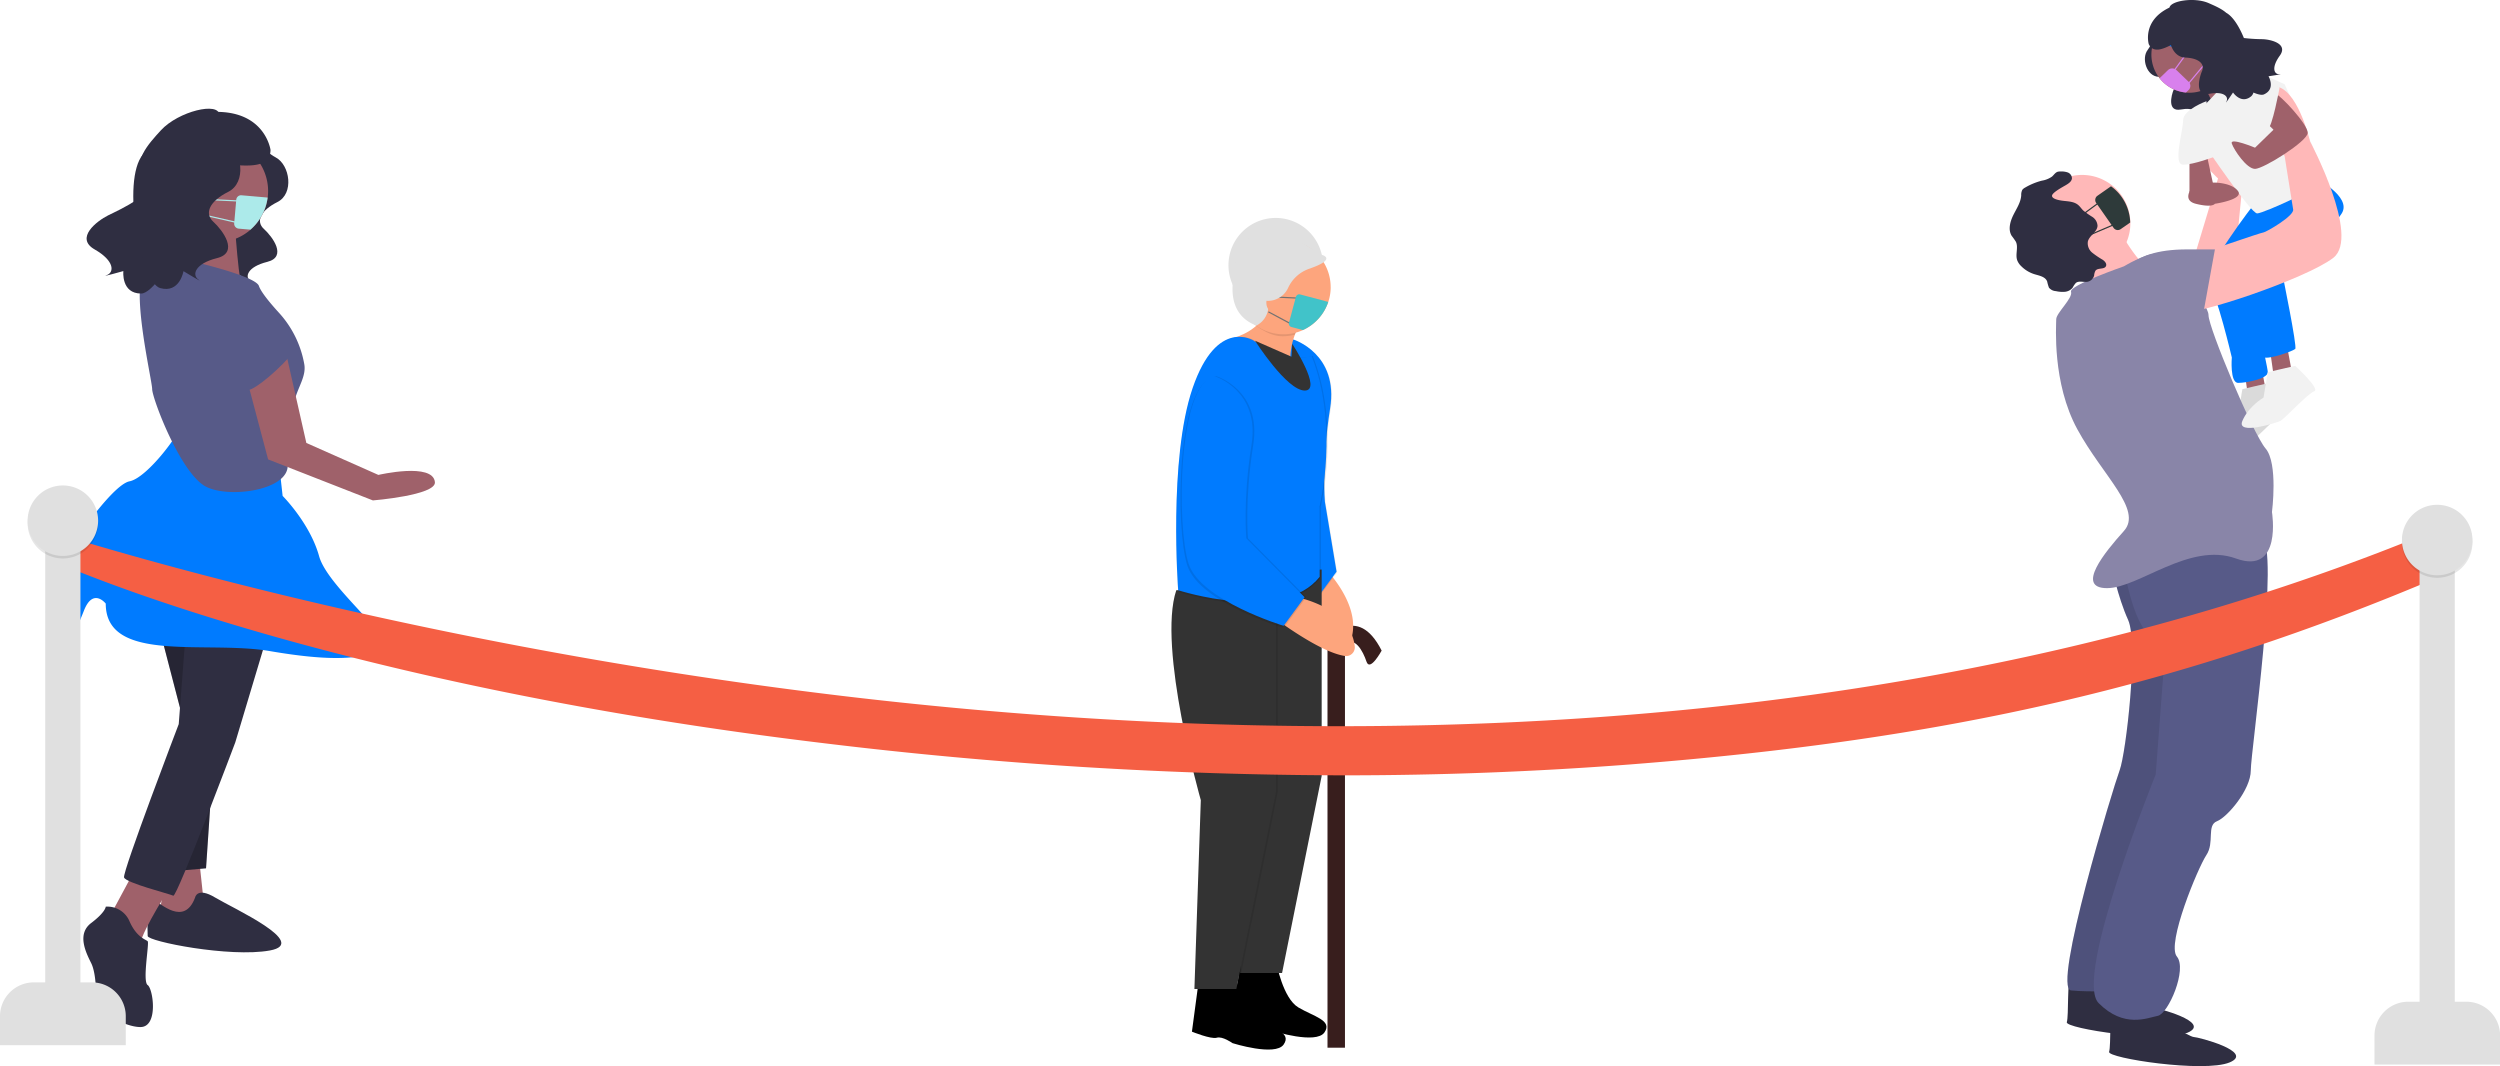 <svg id="Layer_1" data-name="Layer 1" xmlns="http://www.w3.org/2000/svg" viewBox="0 0 1035.03 441.38"><defs><style>.cls-1{fill:#381e1d;}.cls-2{fill:#fda57d;}.cls-3{opacity:0.1;}.cls-3,.cls-9{isolation:isolate;}.cls-4{fill:#007bff;}.cls-5{fill:#333;}.cls-6{fill:#e0e0e0;}.cls-7{fill:#2f2e41;}.cls-8{fill:#9f616a;}.cls-9{opacity:0.2;}.cls-10{fill:#575a88;}.cls-11{fill:#f2f2f2;}.cls-12{fill:#ffb8b8;}.cls-13{fill:#8985a8;}.cls-14{fill:#f55f44;}.cls-15,.cls-20,.cls-22,.cls-23{fill:#2e3a3a;}.cls-15{stroke:#727272;}.cls-15,.cls-19,.cls-20,.cls-23{stroke-miterlimit:10;stroke-width:0.5px;}.cls-16{fill:none;}.cls-17{fill:#41c3c9;}.cls-18,.cls-19{fill:#aceaea;}.cls-19{stroke:#aceaea;}.cls-20{stroke:#d880ed;}.cls-21{fill:#d880ed;}.cls-23{stroke:#2e3a3a;}</style></defs><path class="cls-1" d="M630.83,516.76H623.6v169h7.23Z" transform="translate(-74 -252)"/><path class="cls-1" d="M623.6,516.76s12.3-15.45,22.42,4.59c0,0-4.82,8.93-6.27,4.58s-4.91-10.84-9-7" transform="translate(-74 -252)"/><path class="cls-2" d="M622.51,487.25s18.2,17.93,9.24,33.08a3.65,3.65,0,0,1-1.12,1.16,3.55,3.55,0,0,1-1.51.56,3.47,3.47,0,0,1-1.6-.16,3.37,3.37,0,0,1-1.37-.85c-3.09-3.06-8-10.65-14-29.44Z" transform="translate(-74 -252)"/><path class="cls-3" d="M609.73,392.81s18.81,5.79,15.19,28.48-2.17,38.63-2.17,38.63l4.83,29-8.68,11.83s-14.95-15-20-30.17S594.3,395.22,609.73,392.81Z" transform="translate(-74 -252)"/><path class="cls-4" d="M609.49,392.57s18.81,5.79,15.19,28.48-2.17,38.62-2.17,38.62l4.83,29-8.69,11.83s-14.95-15-20-30.17S594.06,395,609.49,392.57Z" transform="translate(-74 -252)"/><path d="M587.44,651l-3.09,23.12s7.92,3.24,10.29,2.51,6.53,2.25,6.53,2.25,17.69,5.59,21.16.57-4.41-6.57-10.8-10.36-9.09-18.41-9.09-18.41Z" transform="translate(-74 -252)"/><path class="cls-5" d="M621.19,487.8v85.45l-16.4,81.59H587.43l2.65-78.21S572,513.38,580,489.73Z" transform="translate(-74 -252)"/><path class="cls-2" d="M607.81,498.58s25.28,3.58,27.08,21.09a3.63,3.63,0,0,1-.21,1.6,3.44,3.44,0,0,1-.88,1.35,3.55,3.55,0,0,1-1.38.83,3.66,3.66,0,0,1-1.61.13c-4.3-.62-12.74-3.82-28.73-15.36Z" transform="translate(-74 -252)"/><path class="cls-2" d="M610.94,388.71s-4.1,7-2.41,19.07c0,0-24.24-2-23.51-16,0,0,11.81-2.9,14.58-13.64Z" transform="translate(-74 -252)"/><path d="M570.56,656l-3.09,23.12s7.92,3.24,10.29,2.51,6.53,2.25,6.53,2.25,17.69,5.59,21.16.56-4.41-6.56-10.8-10.35-9.09-18.41-9.09-18.41Z" transform="translate(-74 -252)"/><path class="cls-3" d="M603,494.43v85.46l-16.4,81.58H569.22l2.65-78.21s-18.08-63.24-10.12-86.9Z" transform="translate(-74 -252)"/><path class="cls-5" d="M602.26,494.43v85.46l-16.4,81.58H568.5l2.65-78.21S553.07,520,561,496.36Z" transform="translate(-74 -252)"/><path class="cls-3" d="M593.58,393.05s-15.19-9.9-25.32,19.55-6,83.76-6,83.76,43.16,14,58.6-5.55v-29.2s8.19-33.32-3.38-62.28C617.45,399.33,607.32,403.43,593.58,393.05Z" transform="translate(-74 -252)"/><path class="cls-3" d="M593.09,393.78s-15.19-9.9-25.31,19.55-6,83.76-6,83.76,43.16,14,58.59-5.55V462.33s8.2-33.31-3.37-62.28C617,400.05,606.84,404.16,593.09,393.78Z" transform="translate(-74 -252)"/><path class="cls-4" d="M593.09,393.05s-15.19-9.9-25.31,19.55-6,83.76-6,83.76,43.16,14,58.59-5.55v-29.2s8.2-33.32-3.37-62.28C617,399.33,606.84,403.43,593.09,393.05Z" transform="translate(-74 -252)"/><path class="cls-3" d="M577.66,407.78s18.81,5.79,15.19,28.48-2.17,38.62-2.17,38.62l24.12,24.38-8.69,11.83s-34.24-10.38-39.3-25.59S562.23,410.19,577.66,407.78Z" transform="translate(-74 -252)"/><path class="cls-3" d="M576.46,408.5s18.8,5.79,15.19,28.48-2.17,38.63-2.17,38.63L613.59,500l-8.68,11.82s-34.24-10.38-39.31-25.58S561,410.92,576.46,408.5Z" transform="translate(-74 -252)"/><path class="cls-4" d="M576.94,407.78s18.81,5.79,15.19,28.48S590,474.88,590,474.88l24.11,24.38-8.68,11.83s-34.24-10.38-39.3-25.59S561.51,410.19,576.94,407.78Z" transform="translate(-74 -252)"/><path class="cls-3" d="M599.24,378.93l11.34,10.62a10.94,10.94,0,0,0-.51,1,19.48,19.48,0,0,1-5,.66c-4.33,0-8.1-2.2-11.33-4.59A17.86,17.86,0,0,0,599.24,378.93Z" transform="translate(-74 -252)"/><path class="cls-6" d="M602.14,381.35a19.56,19.56,0,1,0-19.54-19.56A19.55,19.55,0,0,0,602.14,381.35Z" transform="translate(-74 -252)"/><path class="cls-2" d="M624.92,370.85a19.27,19.27,0,0,1-.81,5.56c-.06.21-.13.42-.2.62a19.54,19.54,0,1,1,1-6.18Z" transform="translate(-74 -252)"/><path class="cls-6" d="M586,361.79s-7.31,19.17,8.16,25a9.21,9.21,0,0,0,3.25-2.79,9.1,9.1,0,0,0,1.63-4,9.22,9.22,0,0,0-.35-4.27,9.11,9.11,0,0,0-2.25-3.65Z" transform="translate(-74 -252)"/><path class="cls-2" d="M600.21,380.62c1.06,0,1.93-1.51,1.93-3.38s-.87-3.38-1.93-3.38-1.93,1.52-1.93,3.38S599.14,380.62,600.21,380.62Z" transform="translate(-74 -252)"/><path class="cls-5" d="M593.58,393.05s13.14,20.64,20.61,20.64S609,394.34,609,394.34l-.3,5.35Z" transform="translate(-74 -252)"/><path class="cls-7" d="M183.28,310.54s-1.05,3.49,4.87,6.63,7.67,15,.7,18.48-9.06,8-5.57,11.16,9.75,11.51,1.39,13.6-9.41,6.28-7,8-5.57-3.14-5.57-3.14-1.4,8.37-8.71,6.28S135.55,329.72,146,324.14,183.28,310.54,183.28,310.54Z" transform="translate(-74 -252)"/><path class="cls-8" d="M156.28,606.21l2.27,21.16-9.82,6-9.06-1.51,4.53-25.69Z" transform="translate(-74 -252)"/><path class="cls-8" d="M185,331.1a21.71,21.71,0,0,1-.17,2.69,21.18,21.18,0,1,1,.17-2.69Z" transform="translate(-74 -252)"/><path class="cls-8" d="M171,341.3s1.88,32.12,4.15,32.12-26.43-1.51-26.43-1.51,12.08-21.16,6-28S171,341.3,171,341.3Z" transform="translate(-74 -252)"/><path class="cls-7" d="M139.67,511l9.82,37.79L141.94,613l17.36-1.51L166.1,511Z" transform="translate(-74 -252)"/><path class="cls-9" d="M139.67,511l9.82,37.79L141.94,613l17.36-1.51L166.1,511Z" transform="translate(-74 -252)"/><path class="cls-7" d="M154.77,623.59s.76-4.54,8.31,0,39.26,18.89,22.65,21.92-50.59-3.78-50.59-6-.75-16.63,2.27-15.12S150.24,635.68,154.77,623.59Z" transform="translate(-74 -252)"/><path class="cls-8" d="M145,618.3s-12.08,18.89-12.84,24.18S120,630.39,120,630.39l10.57-19.65Z" transform="translate(-74 -252)"/><path class="cls-7" d="M185,514l-13.59,45.35s-24.16,64.24-25.67,63.48-19.63-5.29-20.38-7.55S148,551.79,148,551.79l3-39.3Z" transform="translate(-74 -252)"/><path class="cls-7" d="M117.78,627.37a9.92,9.92,0,0,1,9.81,6c3,6.81,6.8,7.56,7.55,8.32s-2.26,16.63,0,18.14,4.53,17.38-3,17.38-19.63-8.31-18.87-9.83.75-12.09-1.51-16.62-6-12.09,0-16.63S117.78,627.37,117.78,627.37Z" transform="translate(-74 -252)"/><path class="cls-4" d="M189.5,443.71l1.51,13.6s11.33,11.34,15.1,24.95,34.73,36.27,25.67,39.3-19.63,4.53-46.05,0-67.95,5.29-67.95-19.66c0,0-5.29-6.8-9.06,3a199.48,199.48,0,0,1-9.06,19.65s-9.06-15.87-6-22.68,0-6,3.77-13.6,22.65-35.52,30.2-37,21.9-21.16,21.14-23.43S189.5,443.71,189.5,443.71Z" transform="translate(-74 -252)"/><path class="cls-10" d="M148.73,359.06s31,6.8,32.47,11.34c.85,2.55,4.8,7.25,8.1,10.88A42.5,42.5,0,0,1,200,402.92c.78,4.82-2.53,9.16-4,14.71-4.53,16.63-7.93,12.48-3.4,24.57s-22.65,16.63-33.22,11.34S137,416.88,137,413.1s-10.19-46.48-1.89-49.5S148.73,359.06,148.73,359.06Z" transform="translate(-74 -252)"/><path class="cls-8" d="M191.77,395.34l9.06,40.05,29.82,13.23s22.65-5.29,23.41,3c.49,5.43-25.67,7.56-25.67,7.56L185,442.2l-9.81-37Z" transform="translate(-74 -252)"/><path class="cls-10" d="M181.2,380.22s18.87,11.34,14.34,17.39-15.85,15.87-18.87,15.87-5.29-18.14-5.29-23.43S181.2,380.22,181.2,380.22Z" transform="translate(-74 -252)"/><path class="cls-7" d="M164.78,299.64c0-5.66-16.92-1.59-24.17,6.31-5,5.47-12.65,13.7-6.26,19.51s-11,13.41-15.61,15.72-13.84,9.36-5.55,14.09,8.16,9.51,5,10.64,6.88-1.68,6.88-1.68-1,9.34,7.42,9.3,32.61-46.42,26.84-59.31C154,302.24,164.78,299.64,164.78,299.64Z" transform="translate(-74 -252)"/><path class="cls-7" d="M161.11,298.4C183.73,297,186,314.08,186,314.08c-.15,9.87-15.8,5.06-20.15,6.53-5.24-3.78-15.35-10.92-22.58-16A34.11,34.11,0,0,1,161.11,298.4Z" transform="translate(-74 -252)"/><path class="cls-7" d="M964.27,267.44s1.56,1.78-1.11,5.23-.51,10.94,4.55,11.13,7.52,2.31,6.3,5.11-2.69,9.44,2.82,8.43,7.26,1.18,6.28,2.87,2.46-3.36,2.46-3.36,3.07,4.58,6.84,1.38S997.68,266,990,265.46,964.27,267.44,964.27,267.44Z" transform="translate(-74 -252)"/><path class="cls-8" d="M1003.23,405.65l1.75,12.28h7.88l-2.62-14Z" transform="translate(-74 -252)"/><path class="cls-11" d="M1013.74,410.48s10.51,9.64,7.88,10.51-12.26,11.4-14,12.28c-1.57.78-18.39,6.13-15.76,0s8.76-9.65,8.76-9.65l1.75-10.51Z" transform="translate(-74 -252)"/><path class="cls-3" d="M1013.74,410.48s10.51,9.64,7.88,10.51-12.26,11.4-14,12.28c-1.57.78-18.39,6.13-15.76,0s8.76-9.65,8.76-9.65l1.75-10.51Z" transform="translate(-74 -252)"/><path class="cls-8" d="M1013.74,396.45l1.75,12.27h7.88l-2.62-14Z" transform="translate(-74 -252)"/><path class="cls-12" d="M980.81,363.88l11.48-38S973,308.36,986.16,303.1s16.64,21,16.64,21l-4.38,45.58H980.9Z" transform="translate(-74 -252)"/><path class="cls-4" d="M1007.61,336S985,365,988.41,369.34,998,400,998,400s-.88,10.52,2.63,10.52,12.26-1.76,12.26-4.39-7.89-35.94-7.89-35.94l22.77-29.8Z" transform="translate(-74 -252)"/><path class="cls-4" d="M1009.36,337.72l22.77-12.27s15.76,7.89,11.38,14.9S1019,365.77,1019,365.77s6.13,29.81,5.26,30.68-10.51,4.38-13.14,3.51S994.48,364.9,998,363.14,1012.87,343,1012.87,343Z" transform="translate(-74 -252)"/><path class="cls-7" d="M947.19,659.41s15.76,9.65,17.52,9.65,25.39,6.13,14.88,10.52-50.79-1.76-49.91-4.39,0-18.41,1.75-18.41S947.19,659.41,947.19,659.41Z" transform="translate(-74 -252)"/><path class="cls-7" d="M964.71,671.69s15.76,9.64,17.51,9.64,25.39,6.13,14.88,10.52-50.78-1.76-49.91-4.39,0-18.4,1.75-18.4S964.71,671.69,964.71,671.69Z" transform="translate(-74 -252)"/><path class="cls-10" d="M948.07,485.86s2.63,13.15,7,22.79-.87,55.22-3.5,62.23-28,90.29-20.14,91.16,23.64,0,23.64,0l25.4-79.76-4.38-106.94Z" transform="translate(-74 -252)"/><path class="cls-3" d="M948.07,485.86s2.63,13.15,7,22.79-.87,55.22-3.5,62.23-28,90.29-20.14,91.16,23.64,0,23.64,0l25.4-79.76-4.38-106.94Z" transform="translate(-74 -252)"/><path class="cls-10" d="M953.32,486.73s3.51,23.67,11.39,28.93S970,526.18,970,526.18l-3.5,46.46s-34.15,84.14-23.64,94.66,20.13,6.14,24.51,5.26,12.26-19.28,7.88-24.54S984,611.2,987.47,606s0-12.28,4.38-14,14-13.15,14-21,12.26-92,4.38-97.29-58.4,10.85-58.4,10.85Z" transform="translate(-74 -252)"/><path class="cls-12" d="M956,344.73a20,20,0,1,1,0-.61C956,344.32,956,344.52,956,344.73Z" transform="translate(-74 -252)"/><path class="cls-8" d="M996.23,274.61a15.77,15.77,0,0,1-15.76,15.78,13.94,13.94,0,0,1-1.45-.07,12.42,12.42,0,0,1-1.49-.21,15.72,15.72,0,0,1-9.44-5.72l0,0a15.77,15.77,0,1,1,28.16-9.75Z" transform="translate(-74 -252)"/><path class="cls-12" d="M949.82,344.73S960.33,364,965.58,364s-21,20.16-21,20.16-8.76-25.42-10.51-26.3S949.82,344.73,949.82,344.73Z" transform="translate(-74 -252)"/><path class="cls-13" d="M953.32,362.27s-22.76,7.88-21.89,10.52-6.13,8.76-6.13,11.39-1.75,26.3,8.76,45.58,27.14,33.31,19.26,42.07-20.14,23.67-7,23.67,34.15-19.28,53.41-12.27S1014.62,464,1014.62,464s2.62-20.16-2.63-26.3-23.64-50-23.64-55.22S970.84,357,966.46,357,953.32,362.27,953.32,362.27Z" transform="translate(-74 -252)"/><path class="cls-8" d="M984.84,284.25s7.13,13.58,7.51,16,12.63-16,12.63-16l-14-9.64Z" transform="translate(-74 -252)"/><path class="cls-11" d="M987.47,294.77,1002.36,279l17.51,7.89s16.33,35.94,17.36,38.57-26.12,14.9-28.74,14.9-21-27.17-21-27.17S983.09,300,987.47,294.77Z" transform="translate(-74 -252)"/><path class="cls-8" d="M980.47,315.81v15.78H991l-3.45-15.78Z" transform="translate(-74 -252)"/><path class="cls-8" d="M986.46,327.64a6.51,6.51,0,0,0-3.73,1.11,6.67,6.67,0,0,0-2.44,3c-.68,1.86-.45,3.8,2.8,4.62,7,1.75,7.88,0,7.88,0s12.16-1.76,9.59-5.26-9.59-3.51-9.59-3.51Z" transform="translate(-74 -252)"/><path class="cls-11" d="M1024.25,403.46s10.51,9.65,7.88,10.52-12.26,11.4-14,12.27c-1.57.79-18.39,6.14-15.76,0s8.75-9.64,8.75-9.64l1.76-10.52Z" transform="translate(-74 -252)"/><path class="cls-11" d="M987.47,293.9s-9.63,3.5-9.63,7.89-4.38,18.4,0,18.4S991,316.83,991,316.83Z" transform="translate(-74 -252)"/><path class="cls-12" d="M984.84,357s25.4-8.77,26.27-8.77,13.14-7,12.26-9.64l-3.5-21.91s-14-28.93-4.38-28.93,14.89,22.79,14.89,22.79,21,39.44,9.63,48.21-58.67,24.54-61.29,21.91S984.84,357,984.84,357Z" transform="translate(-74 -252)"/><path class="cls-8" d="M1009.36,300l5.91,5.7-7.66,7.45s-10.51-4.38-9.63-1.75,6.13,10.52,9.63,10.52,21.73-11.4,21.81-14.91-11.3-15.77-13.93-16.65S1009.36,300,1009.36,300Z" transform="translate(-74 -252)"/><path class="cls-11" d="M998.25,293.92s12.86,11.37,14.62,11.37,4.93-17.08,4.93-17.08-10.38-6.77-14.22-4.93S998.25,293.92,998.25,293.92Z" transform="translate(-74 -252)"/><path class="cls-13" d="M953.32,367.52s0-12.27,26.27-12.27H991l-5.25,28.93-17.51,5.26Z" transform="translate(-74 -252)"/><path class="cls-4" d="M976.83,264.27l-2.49-.83-2.49,7.49,2.49.83Z" transform="translate(-74 -252)"/><path class="cls-14" d="M630.35,573a1807.63,1807.63,0,0,1-214.91-13.26c-198-23.76-304.94-69.83-310.79-71.81L87,469.51h0c1.66.56,142.23,47.48,335.39,70.57C599.65,561.26,859,566.12,1088,469l-5,22.18c-105.36,44.69-202.46,67.05-334,77.3Q690,573,630.35,573Z" transform="translate(-74 -252)"/><path class="cls-6" d="M107.3,459.25H92.73V665.49H107.3Z" transform="translate(-74 -252)"/><path class="cls-6" d="M88,658.72h24.07a14,14,0,0,1,14,14v12H74v-12a14,14,0,0,1,14-14Z" transform="translate(-74 -252)"/><path class="cls-3" d="M100,483.21a14.59,14.59,0,1,0-14.56-14.59A14.58,14.58,0,0,0,100,483.21Z" transform="translate(-74 -252)"/><path class="cls-6" d="M100,482.17a14.59,14.59,0,1,0-14.56-14.59A14.58,14.58,0,0,0,100,482.17Z" transform="translate(-74 -252)"/><path class="cls-6" d="M1090.3,467.25h-14.57V673.49h14.57Z" transform="translate(-74 -252)"/><path class="cls-6" d="M1071,666.72h24.07a14,14,0,0,1,14,14v12h-52v-12a14,14,0,0,1,14-14Z" transform="translate(-74 -252)"/><path class="cls-3" d="M1083,491.21a14.59,14.59,0,1,0-14.56-14.59A14.58,14.58,0,0,0,1083,491.21Z" transform="translate(-74 -252)"/><path class="cls-6" d="M1083,490.17a14.59,14.59,0,1,0-14.56-14.59A14.58,14.58,0,0,0,1083,490.17Z" transform="translate(-74 -252)"/><line class="cls-15" x1="534.52" y1="134.13" x2="525.13" y2="129.11"/><line class="cls-16" x1="536.5" y1="122.93" x2="528.86" y2="123.01"/><line class="cls-15" x1="537.79" y1="123.44" x2="528.4" y2="122.99"/><path class="cls-6" d="M621.2,357.5s6.74,1.64-5.08,5.74a14.94,14.94,0,0,0-8.85,8,9.27,9.27,0,0,1-5.46,4.86,9.22,9.22,0,0,1-7.27-.66l-3.74-2.06-6.51-15.21,7.72-8.93,13.26-1.69Z" transform="translate(-74 -252)"/><path class="cls-17" d="M623.91,377a19.55,19.55,0,0,1-10.52,11.65l-4.74-1.27a1.43,1.43,0,0,1-1-1.76l2.87-10.72a1.45,1.45,0,0,1,1.76-1Z" transform="translate(-74 -252)"/><path class="cls-18" d="M184.8,333.79a21.09,21.09,0,0,1-7.12,13.29l-4.85-.42a2.06,2.06,0,0,1-1.87-2.23l.85-9.72a2,2,0,0,1,2.22-1.86Z" transform="translate(-74 -252)"/><line class="cls-19" x1="97.77" y1="92.05" x2="85.37" y2="89.22"/><line class="cls-19" x1="99.3" y1="83.23" x2="87.67" y2="82.67"/><path class="cls-7" d="M162.31,303.61s-1.16,3.87,5.4,7.35,8.5,16.61.78,20.47-10,8.89-6.18,12.37,10.81,12.75,1.54,15.06-10.42,7-7.71,8.89-6.18-3.48-6.18-3.48-1.54,9.27-9.65,7-16.19-44.46-7.15-55.31C141.56,305.83,162.31,303.61,162.31,303.61Z" transform="translate(-74 -252)"/><line class="cls-20" x1="912.77" y1="26.54" x2="905.62" y2="35.09"/><line class="cls-20" x1="905.98" y1="21.19" x2="900.06" y2="29.27"/><path class="cls-21" d="M980.07,289.31l-1.05,1a12.42,12.42,0,0,1-1.49-.21,15.72,15.72,0,0,1-9.44-5.72l3.45-3.33a2.57,2.57,0,0,1,3.57,0l5,4.8A2.38,2.38,0,0,1,980.07,289.31Z" transform="translate(-74 -252)"/><path class="cls-7" d="M1010.7,268.22a68.45,68.45,0,0,1-7.7-.48c-2-4.86-4.56-8.93-7.33-10.45-2-1.76-5-3-7.37-4.05-5.83-2.48-15.54-.93-16.11,1.89-11.48,5.49-8.58,15.14-8.58,15.14,1.78,3.77,5.79,2.1,9.18.39.87,2.73,2.92,5.06,5.85,5.17,5.6.21,8.32,2.56,7,5.66s-3,10.45,3.13,9.33,8,1.32,7,3.19,2.73-3.72,2.73-3.72,3.4,5.07,7.58,1.52a3.22,3.22,0,0,0,.87-1.49c1.94.83,3.48,1.15,4.35.76,5-2.24,1.89-7.5,1.89-7.5s6.68-1,4.53-.86-3.51-2.62.13-7.65S1014.08,268.33,1010.7,268.22Z" transform="translate(-74 -252)"/><path class="cls-22" d="M955.93,344.12,952,346.86a2.11,2.11,0,0,1-2.94-.51L941.83,336a2.12,2.12,0,0,1,.52-2.94l5.63-3.94A19.19,19.19,0,0,1,955.93,344.12Z" transform="translate(-74 -252)"/><line class="cls-23" x1="875.82" y1="92.73" x2="863.09" y2="98.15"/><line class="cls-23" x1="869.85" y1="83.24" x2="861.42" y2="89.45"/><path class="cls-7" d="M929.14,328.73c1.21-.71,2.63-1.59,2.67-3a2.67,2.67,0,0,0-1.73-2.33,7.8,7.8,0,0,0-3-.4,4.19,4.19,0,0,0-1.17.11c-1,.31-1.57,1.32-2.36,2a10,10,0,0,1-4.18,1.68,27,27,0,0,0-7,2.9,3.37,3.37,0,0,0-1.11.91,4.58,4.58,0,0,0-.45,2.27c-.19,3-2,5.57-3.3,8.23s-2.21,6-.65,8.53q.93,1.18,1.74,2.46c1.1,2.31-.28,5.15.52,7.58a6.61,6.61,0,0,0,1.68,2.52,13.21,13.21,0,0,0,5.51,3.34c2,.61,4.46,1,5.24,3a16.75,16.75,0,0,0,.74,2.56,4,4,0,0,0,2.88,1.44,12.24,12.24,0,0,0,3.72.28,4.71,4.71,0,0,0,1.79-.54,4.55,4.55,0,0,0,1.43-1.19,9.27,9.27,0,0,1,1.3-1.92c1.27-1.06,3.19-.22,4.82-.5a3.56,3.56,0,0,0,2.77-2.6,4.75,4.75,0,0,1,.56-2c1-1.3,3.67-.39,4.34-1.89.43-1-.48-2-1.35-2.61a36.81,36.81,0,0,1-4.32-2.93,5,5,0,0,1-1.83-4.63c.6-2.54,3.92-3.94,4-6.55a4.68,4.68,0,0,0-2.22-3.7,33.8,33.8,0,0,1-3.66-2.57c-.79-.76-1.38-1.72-2.23-2.4-1.55-1.24-3.66-1.38-5.62-1.59-1.06-.1-5.26-.59-5.1-2.2C923.71,331.67,928.07,329.36,929.14,328.73Z" transform="translate(-74 -252)"/></svg>